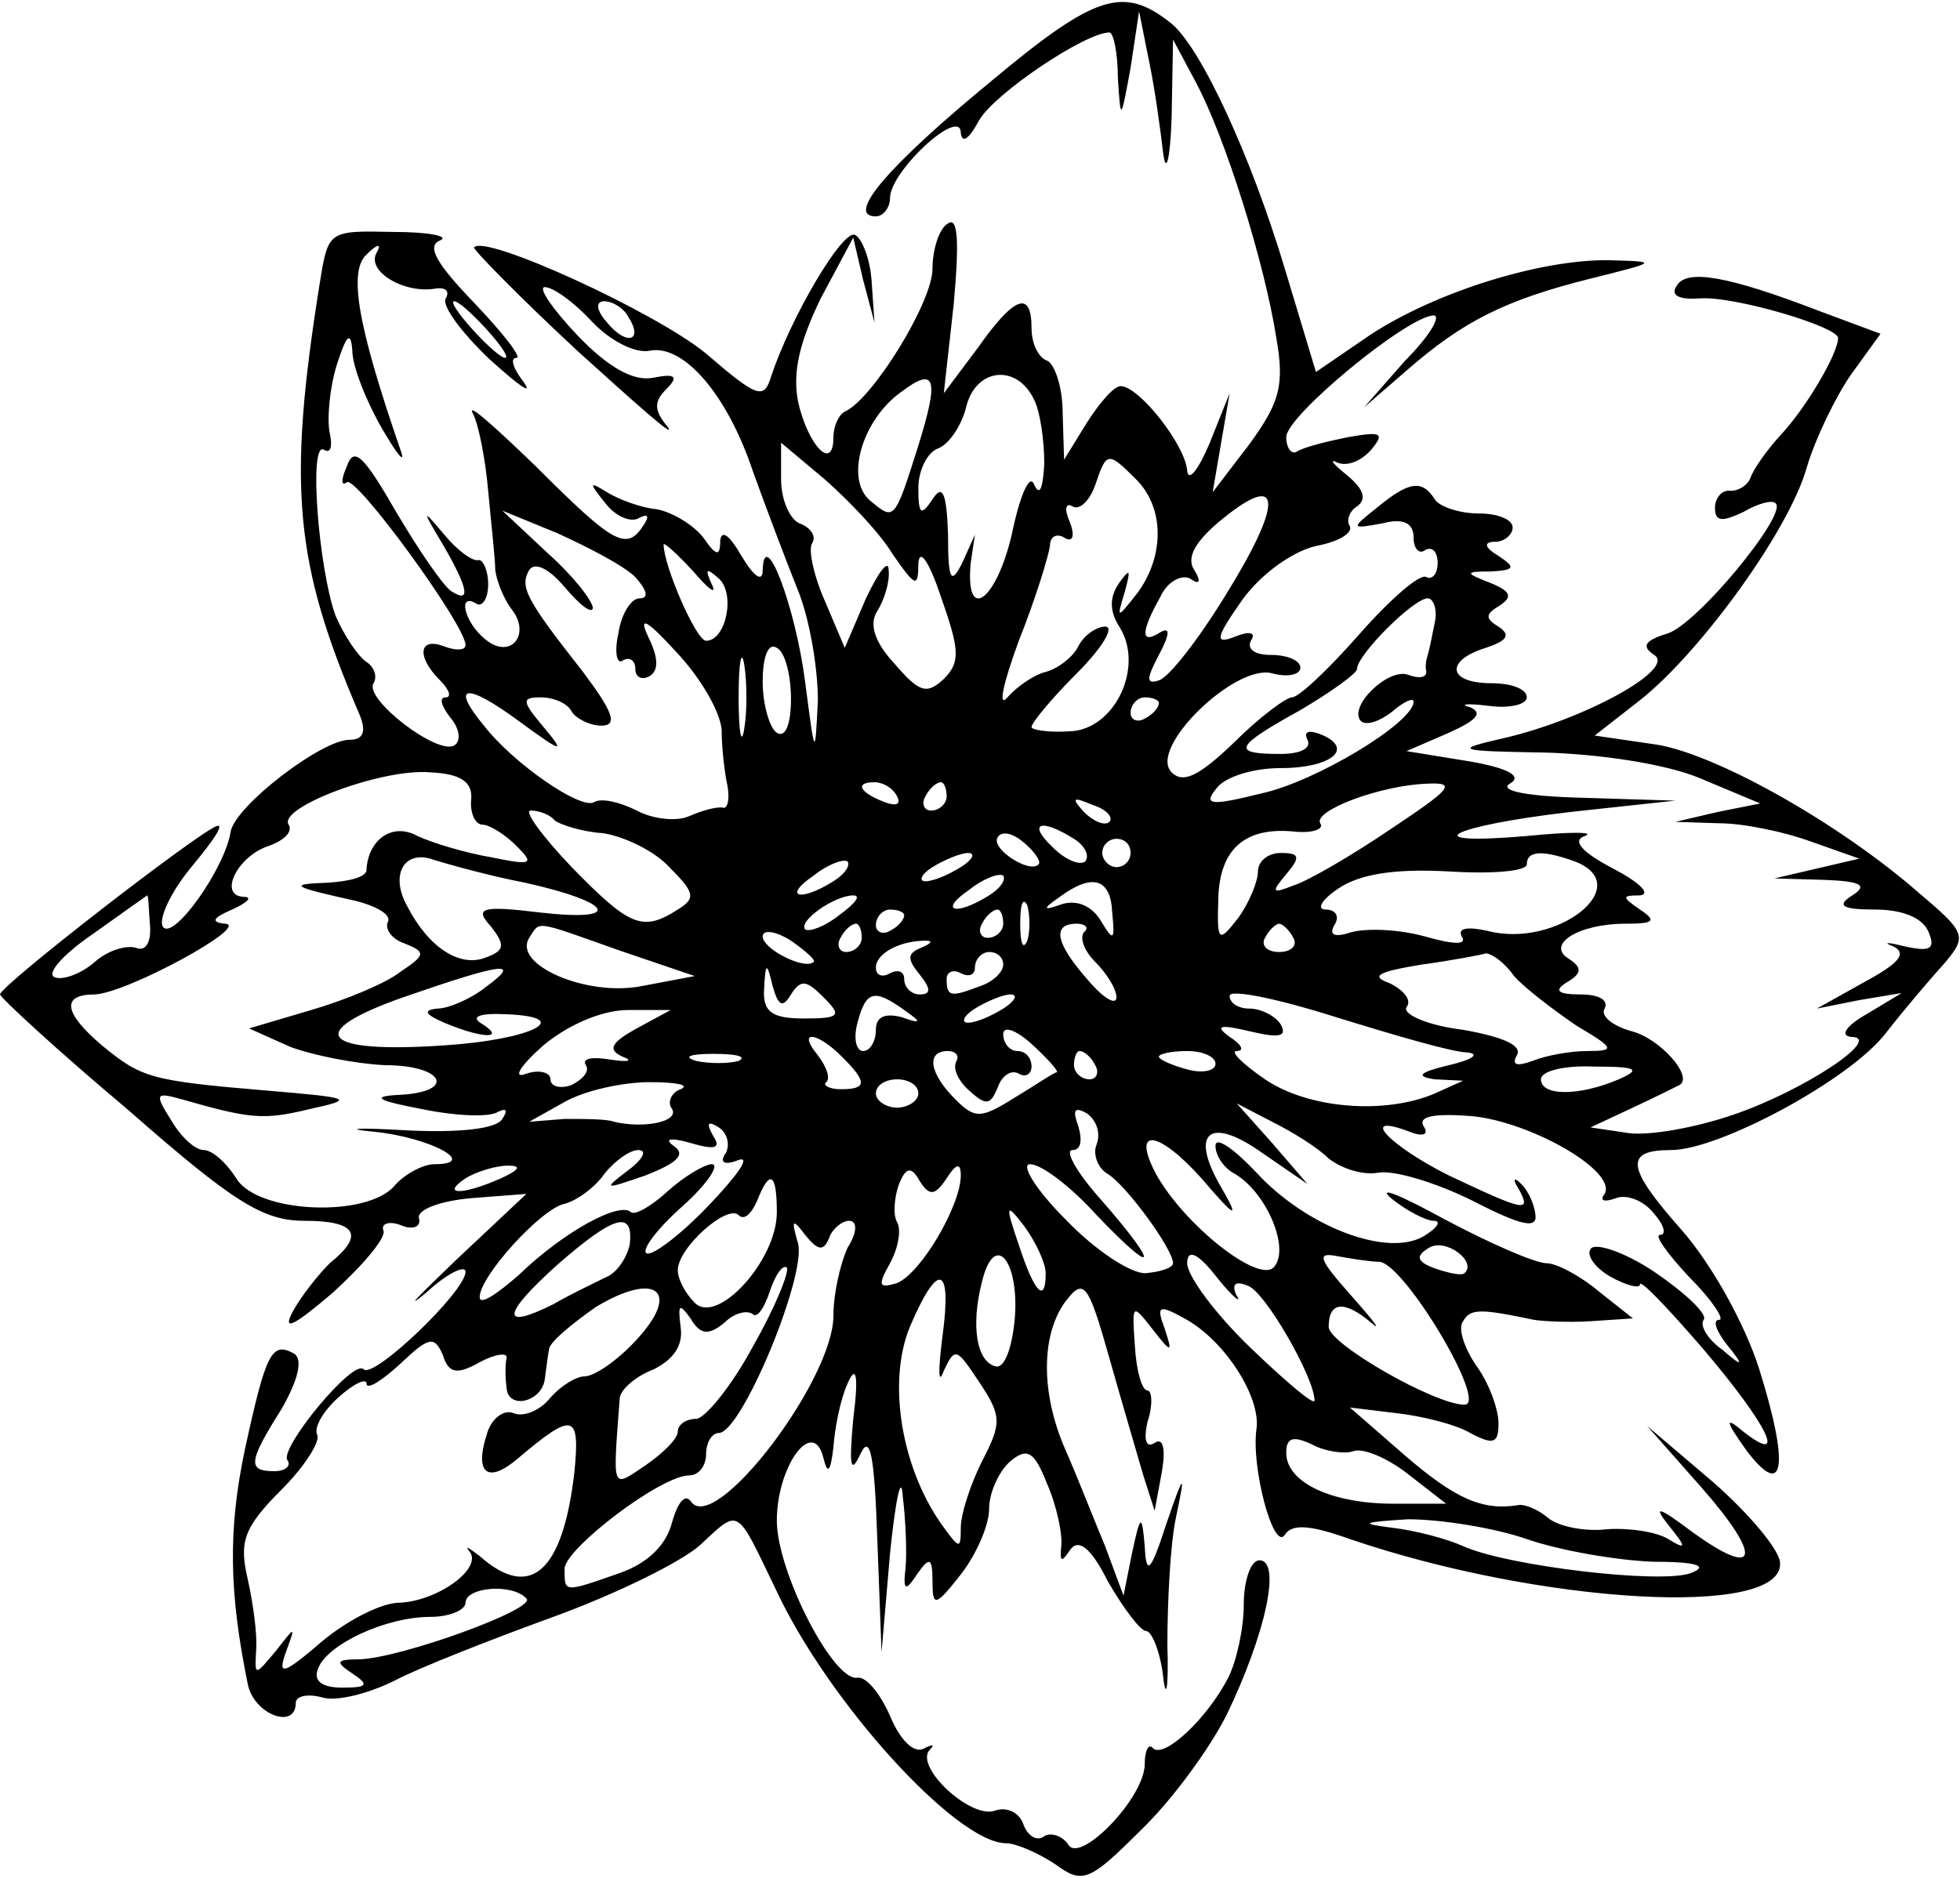 <svg width="793" height="760" viewBox="0 0 793 760" fill="none" xmlns="http://www.w3.org/2000/svg">
<path d="M401.322 32.607C359.53 66.957 341.782 87.567 354.377 87.567C357.24 87.567 360.102 84.132 360.102 80.124C360.102 69.247 388.727 42.912 388.727 53.789C389.3 58.369 392.162 56.079 396.17 48.637C402.467 37.759 439.107 13.142 448.84 13.142C450.557 13.142 452.275 21.729 452.275 31.462C453.42 49.209 453.42 49.209 457.427 27.454L460.862 4.554L464.87 24.592C467.16 35.469 469.45 52.072 470.595 61.804C471.74 70.964 473.457 64.667 474.03 47.492L474.602 16.004L483.762 33.179C495.785 55.507 511.815 107.032 516.395 136.802C519.83 156.267 517.54 163.137 505.517 179.739L490.632 199.204L494.067 179.167L497.502 159.129L489.487 179.167C484.907 190.044 480.9 195.197 480.327 190.617C479.755 180.312 460.862 156.267 453.42 156.267C450.557 156.267 444.832 163.137 439.68 171.152L430.52 186.037L429.947 167.144C429.947 156.267 426.512 147.107 423.65 145.962C420.215 144.817 417.352 139.092 417.352 132.794C417.352 117.337 410.482 119.627 395.597 140.809L381.857 159.129L385.865 123.062C388.155 97.872 387.582 87.567 383.575 90.429C380.14 92.147 377.277 100.734 377.277 108.749C377.277 122.489 352.66 161.992 341.782 166.572C339.492 167.717 337.202 172.297 337.202 176.877C337.202 191.189 326.897 180.312 322.89 162.564C320.6 150.542 323.462 138.519 332.05 120.772L345.217 96.154L349.225 113.329L353.805 130.504L352.66 113.902C352.087 104.742 348.652 96.154 345.79 95.009C340.637 93.292 320.027 128.214 312.012 152.259C309.15 161.992 306.287 160.847 285.677 143.099C265.64 126.497 195.795 94.437 191.787 100.162C191.215 100.734 209.535 119.627 233.58 141.954C257.625 163.709 273.655 178.022 270.22 172.869C264.495 165.999 264.495 162.564 269.647 157.412C274.8 152.259 273.082 151.114 264.495 152.832C256.48 154.549 246.175 148.824 233.58 135.657C223.275 124.779 217.55 116.192 220.412 116.192C223.847 116.192 232.435 122.489 239.305 129.932C246.747 137.947 257.052 143.099 262.777 141.954C276.517 139.092 294.265 159.702 304.57 190.617C309.722 204.929 317.737 226.112 322.317 237.562C327.47 249.584 330.905 270.194 330.905 283.362C329.76 306.834 329.76 306.834 325.752 275.919C321.745 245.004 309.15 212.372 308.577 230.692C308.577 235.844 305.142 233.554 299.99 224.967C295.41 216.952 291.975 214.089 291.402 218.669C291.402 225.539 289.685 224.967 284.532 217.524C280.525 212.372 271.937 207.219 265.64 206.074C259.342 205.502 250.182 202.067 245.602 199.204C238.16 194.624 238.16 195.197 245.03 203.784C249.037 208.937 255.335 211.799 258.77 209.509C262.205 207.792 262.777 208.937 260.487 212.372C253.617 223.249 248.465 220.387 216.977 188.899C200.375 172.869 188.925 162.564 191.215 167.144C193.505 171.152 196.367 185.464 197.512 198.632C198.657 211.227 200.375 226.112 200.375 230.692C200.947 235.272 203.81 242.142 206.672 246.149C215.26 256.454 206.672 267.332 196.367 258.744C187.78 251.874 184.917 239.279 192.932 244.432C195.222 245.577 197.512 242.142 197.512 236.417C197.512 230.692 195.222 226.112 193.505 226.684C191.215 227.257 184.917 222.677 179.765 216.379C170.605 205.502 170.605 206.074 179.192 220.387C189.497 238.134 190.642 244.432 182.627 239.279C179.192 236.989 169.46 222.677 160.3 207.219C147.132 184.319 143.125 180.312 140.262 188.899C137.972 194.052 137.972 196.914 140.262 195.197C143.697 191.762 188.352 253.019 188.352 261.034C188.352 263.324 184.345 263.324 179.765 261.607C169.46 257.599 168.315 265.614 178.047 275.347C182.055 279.354 182.627 282.217 180.337 282.217C177.475 282.217 178.62 285.652 182.055 290.232C186.062 294.812 186.635 299.964 183.772 301.682C176.902 305.689 147.132 282.789 151.14 276.492C152.857 273.629 151.14 269.622 148.277 267.904C144.842 265.614 139.117 257.027 135.682 249.012C128.812 229.547 124.805 178.022 131.102 182.029C133.965 183.747 134.537 180.312 133.392 175.159C132.247 169.434 133.392 156.839 136.255 147.679C140.262 135.084 141.98 133.939 142.552 141.954C142.552 148.252 148.277 162.564 154.575 173.442C160.872 184.319 164.307 188.327 162.017 182.029C144.842 132.222 140.835 109.894 148.277 103.024C152.857 98.444 154.575 98.444 152.285 102.452C148.277 109.894 163.735 119.054 176.33 116.764C180.337 116.192 182.055 117.909 180.337 120.772C178.62 123.634 186.635 134.512 198.085 145.389C210.107 156.267 215.832 160.274 211.825 154.549C207.817 149.397 206.1 144.817 208.962 144.817C211.252 144.817 203.81 135.084 191.787 122.489C176.902 107.032 172.322 99.589 178.047 97.299C182.055 95.582 173.467 93.864 159.155 93.864C132.82 93.292 132.82 93.292 129.385 114.474C116.217 196.914 119.08 227.829 145.415 289.087C148.277 295.957 147.132 299.392 141.407 299.392C129.957 299.392 95.035 326.299 93.317 336.604C91.028 351.489 69.845 381.259 65.838 374.962C64.12 371.527 69.272 360.649 77.86 350.344C86.448 340.039 91.028 333.169 87.593 334.314C79.005 337.749 0 399.007 0 402.442C0.573 404.159 23.473 425.342 52.097 449.387C94.463 486.599 106.485 494.042 123.087 494.042C144.27 494.042 147.705 499.767 133.392 511.217C128.812 515.797 121.942 524.384 118.507 530.682C113.927 539.269 119.08 536.407 134.537 523.239C146.56 512.362 156.292 500.912 155.147 498.049C154.002 495.187 157.437 494.042 162.017 495.759C167.17 498.049 170.605 496.332 169.46 492.897C168.887 489.462 178.047 486.027 190.642 484.882L212.97 483.164L184.345 510.072C168.887 524.957 163.162 530.682 172.322 523.239C180.91 515.224 188.352 511.789 188.352 514.652C188.352 522.667 151.14 558.162 147.132 554.154C143.125 549.574 113.355 585.642 116.217 590.794C117.935 593.084 115.645 595.374 111.065 595.374C100.187 595.374 100.187 591.939 113.927 570.184C120.797 558.162 122.515 550.147 119.08 547.857C109.92 542.704 107.63 547.284 99.043 586.787C92.172 619.419 92.745 644.609 100.187 681.249C102.477 693.844 119.652 700.142 119.652 689.264C119.652 686.402 124.232 685.257 130.53 686.974C136.255 688.692 149.422 685.257 159.727 680.104C169.46 674.952 198.657 663.502 223.847 654.342C249.037 645.182 275.945 632.014 283.387 625.144C299.417 610.259 297.7 609.687 313.73 642.892C334.912 688.692 387.01 745.942 407.047 745.942C411.055 745.942 420.215 749.949 427.085 754.529C437.962 762.544 440.825 761.399 461.435 740.789C474.03 728.767 489.487 707.584 496.357 693.844C511.815 661.784 518.685 631.442 509.525 631.442C506.09 631.442 503.227 639.457 503.227 649.189C503.227 658.922 500.365 672.089 496.93 678.959C488.342 695.562 471.167 711.592 466.587 707.584C464.87 705.294 463.152 708.157 463.152 713.882C463.152 727.622 436.817 754.529 432.237 746.514C429.947 743.079 425.367 741.362 422.505 743.079C419.642 745.369 415.635 743.079 413.917 737.927C412.2 733.347 407.047 731.057 402.467 732.774C392.735 736.209 369.835 715.027 376.132 708.157C378.422 705.867 377.277 705.867 373.842 707.584C369.835 709.874 364.11 704.149 360.102 694.417C356.095 685.257 350.37 678.387 346.935 678.959C337.202 680.677 314.302 636.022 314.302 615.412C314.302 593.084 329.187 573.047 333.195 590.222C334.912 597.092 336.057 595.374 337.202 585.642C337.775 577.627 340.065 566.177 342.927 559.879C346.362 551.864 347.507 556.444 345.217 574.192C343.5 593.084 344.072 597.092 348.08 588.504C352.087 579.917 353.805 589.077 354.95 622.854L356.667 668.654L360.102 628.579C362.392 606.252 364.682 595.947 365.255 605.679C366.4 614.839 366.972 628.007 366.4 634.304C365.255 644.037 366.4 644.037 370.98 637.167C376.132 629.724 377.277 630.297 377.277 640.029C377.277 650.334 378.422 650.334 388.727 637.167C395.025 629.152 400.177 617.129 400.177 610.832C400.177 603.962 404.185 595.374 408.765 591.367C415.635 585.642 418.497 587.359 423.65 600.527C427.657 609.687 429.947 621.137 429.375 625.717C428.802 632.014 429.375 632.587 432.81 627.434C436.245 622.282 441.397 626.289 448.267 640.029C454.565 650.907 461.435 660.067 463.725 660.067C466.015 660.067 469.45 668.654 470.595 678.387C471.74 688.692 472.885 682.967 472.312 665.792C472.312 648.617 473.457 625.144 475.747 614.267C479.755 595.374 479.182 595.374 471.74 617.129C465.442 636.594 463.725 637.739 463.152 625.717C462.007 612.549 461.435 612.549 458 628.579L454.565 645.754L447.122 625.717C442.542 614.839 435.672 597.092 431.092 586.787C420.787 563.314 421.36 539.842 431.092 526.674C438.535 516.942 440.252 519.232 448.84 549.574C453.992 567.894 460.29 589.077 462.58 597.092L467.16 611.404L470.022 595.947C471.74 586.214 470.595 581.634 467.16 583.924C463.725 586.214 462.58 582.779 464.297 575.337C466.587 568.467 466.015 562.742 464.297 562.742C462.007 562.742 459.717 554.727 459.145 544.422C458 527.819 458 527.247 466.015 537.552C474.03 547.857 474.602 547.857 471.167 537.552C467.732 528.392 468.877 527.819 479.182 533.544C495.212 542.132 510.097 565.032 508.38 578.199C506.09 593.657 515.25 628.007 519.83 621.137C522.692 616.557 530.135 617.129 546.165 622.854C623.452 649.189 721.35 654.914 720.205 632.587C720.205 627.434 707.61 612.549 693.297 599.954L666.39 577.054L688.145 601.672C713.335 630.297 711.617 639.457 684.71 619.992C670.97 609.687 668.68 609.114 674.977 617.129C682.42 626.289 682.42 627.434 674.977 622.854C670.397 619.992 659.52 618.274 650.36 618.847C641.2 619.992 630.322 617.702 626.315 614.267C622.307 610.832 616.582 608.542 614.292 609.114C599.98 611.404 589.102 606.824 568.492 589.077L546.165 569.612L565.057 571.902C575.362 573.047 589.102 576.482 594.827 579.917C604.56 585.069 606.277 583.924 606.277 575.909C606.277 570.184 602.27 559.307 597.117 552.437C592.537 545.567 589.675 537.552 591.965 534.689C594.827 529.537 598.835 529.537 620.59 534.117C624.025 534.689 634.33 535.262 643.49 534.689L660.665 533.544L646.925 522.667C639.482 516.369 629.75 511.217 625.742 511.217C621.162 511.217 602.842 503.202 584.522 493.469C566.775 483.737 557.042 479.729 562.767 484.882C569.065 490.034 577.08 494.042 579.942 494.042C583.377 494.042 581.66 496.904 575.935 500.339C561.05 508.927 528.417 496.332 508.38 474.577C499.22 464.844 491.777 459.692 491.777 463.699C491.777 467.707 495.212 472.859 499.792 475.149C512.96 483.164 522.12 506.064 515.25 512.934C508.952 519.232 479.182 495.759 467.732 475.149C457.427 455.684 468.877 457.402 486.625 477.439C499.792 492.897 501.51 493.469 494.64 481.447C480.9 458.547 488.915 451.104 510.67 466.562L528.99 479.157L514.677 462.554L500.365 446.524L514.677 453.967C522.692 457.974 532.997 464.272 537.577 468.852C542.73 472.859 551.317 475.722 557.615 474.577C563.912 473.432 581.087 478.584 595.972 486.027C616.01 496.332 622.307 497.477 621.162 491.179C620.59 486.599 617.727 480.874 614.865 478.584C612.575 476.294 612.002 477.439 614.292 480.874C620.017 491.179 616.582 490.034 586.24 475.722C562.195 463.699 549.027 449.959 570.21 457.974C575.935 460.264 578.225 459.119 575.935 455.684C573.645 451.677 580.515 450.532 595.4 451.677C619.445 453.967 654.367 474.004 649.215 483.164C646.925 486.027 649.215 486.599 653.795 484.882C658.375 483.164 665.245 486.027 669.252 491.179C673.26 495.759 674.405 499.767 671.542 499.767C669.252 499.767 674.405 507.209 683.565 516.942C692.725 526.102 697.877 534.117 695.587 534.117C692.725 534.117 694.442 538.697 698.45 543.849C705.892 553.009 705.32 553.582 696.732 546.139C691.007 542.132 687.572 536.407 689.29 534.117C691.007 531.827 681.847 523.239 669.252 514.652C657.23 506.637 645.207 502.629 643.49 505.492C641.772 508.354 645.78 513.507 652.077 516.942C658.375 520.377 663.527 521.522 663.527 519.804C663.527 517.514 674.977 529.537 689.29 546.139C715.052 576.482 723.64 593.657 705.32 579.344C697.877 573.047 697.877 574.764 706.465 586.787C721.922 607.397 724.212 593.657 711.617 553.582C705.892 535.834 692.725 511.789 680.13 497.477C657.802 472.287 657.23 465.417 676.122 465.417C695.587 465.417 748.83 436.792 763.142 417.899C771.157 407.594 782.035 394.999 787.187 389.274C795.775 378.969 795.202 377.252 776.882 361.794C743.677 332.597 692.152 303.972 668.68 301.109L645.207 297.674L663.527 283.362C688.145 263.897 724.212 214.089 731.082 188.899C734.517 177.449 742.532 160.847 748.83 151.687L760.852 135.084L736.235 125.924C699.022 111.612 682.42 108.749 678.412 115.619C675.55 119.627 679.557 121.344 687.572 120.772C701.312 119.627 743.677 132.222 743.677 136.802C743.677 143.099 730.51 165.427 720.205 176.304C714.48 182.602 709.327 190.044 708.182 193.479C707.037 196.342 703.602 198.632 700.167 198.632C696.732 198.059 693.87 201.494 693.87 205.502C693.87 211.227 696.732 211.227 705.32 207.219C711.045 203.784 717.342 202.067 718.487 203.784C723.067 208.364 686.427 253.019 674.405 256.454C665.245 259.317 664.1 261.607 669.252 265.042C678.412 270.767 640.627 291.377 607.995 298.819C587.957 303.399 589.102 303.972 624.597 304.544C646.925 305.117 673.832 309.124 687.572 314.849L712.19 325.154L695.015 328.589L677.84 332.597L695.587 333.169C705.32 333.169 721.922 336.604 732.8 340.612L752.265 347.482L735.09 351.489L717.915 355.497L737.952 356.069C753.41 356.642 755.7 358.359 749.402 362.367C743.105 366.374 744.822 368.092 758.562 368.092C770.012 368.092 778.027 371.527 780.317 377.252C783.18 384.122 780.89 385.267 770.585 382.977C763.715 381.259 761.425 381.259 766.005 382.977C771.73 385.839 768.295 389.847 754.555 397.289L735.09 408.167L752.265 404.732L769.44 401.869L755.127 410.457C747.112 415.037 744.25 419.044 748.83 419.617C762.57 419.617 729.937 441.372 701.312 451.104C686.427 456.257 667.535 459.692 658.947 458.547L643.49 456.257L660.665 448.242C670.397 443.662 678.412 439.654 679.557 439.082C685.282 435.647 671.542 420.189 660.092 417.327C652.077 415.037 647.497 411.029 649.215 408.167C650.932 404.732 646.925 402.442 639.482 402.442C629.75 402.442 628.605 400.724 634.33 397.289C640.055 393.854 640.055 391.564 634.902 388.129C625.17 382.404 638.337 373.817 657.802 373.817C669.252 373.817 670.397 372.672 663.527 368.092C656.085 362.939 656.085 362.367 663.527 362.367C668.107 361.794 663.527 357.214 652.65 351.489C639.482 344.619 636.047 340.039 641.2 338.322C645.78 336.604 634.902 336.604 617.727 338.322C571.355 342.329 586.24 334.314 635.475 328.589L677.84 324.009L640.627 322.864C617.727 322.292 606.277 320.002 610.857 317.139C616.01 314.277 610.857 310.842 593.682 307.979L569.065 303.972L586.24 296.529C597.69 291.377 599.98 288.514 594.827 286.224C590.247 285.079 593.11 284.507 602.27 285.652C610.857 286.797 617.727 285.079 617.727 282.217C617.727 278.782 611.43 276.492 603.415 276.492C585.667 276.492 584.522 267.332 601.125 262.179C609.712 259.317 611.43 257.027 606.277 253.592C600.552 250.157 601.125 248.439 606.85 245.004C612.002 241.569 611.43 239.279 602.842 235.844C592.537 231.837 592.537 231.264 603.415 231.264C613.147 230.692 613.147 229.547 606.277 224.967C600.552 221.532 599.98 219.242 605.132 219.242C608.567 219.242 612.002 216.379 612.002 213.517C612.002 210.082 605.705 207.792 598.262 207.792C590.247 207.792 582.232 204.929 580.515 202.067C575.362 194.052 570.21 194.624 557.042 205.502C546.165 214.089 546.737 214.089 559.332 211.799C567.92 209.509 571.927 211.799 571.927 217.524C571.927 222.104 574.217 224.394 576.507 222.677C579.37 220.959 581.66 223.249 581.66 227.829C581.66 232.409 579.37 234.699 577.08 233.554C574.79 231.837 562.767 242.142 550.172 256.454C537.577 270.767 525.555 282.217 522.692 282.217C520.402 282.217 509.525 290.232 499.22 300.537C484.907 314.277 478.61 317.139 474.03 312.559C464.297 302.827 499.792 268.477 514.677 272.484C520.975 274.202 526.127 273.057 526.127 270.194C526.127 267.332 520.975 265.042 514.105 265.042C507.807 265.042 504.372 262.752 506.09 259.317C508.38 255.882 505.517 255.309 499.792 257.599C491.205 261.034 491.777 258.172 502.655 242.714C510.097 232.409 522.692 223.249 532.425 220.959C541.585 219.242 547.31 215.807 546.165 212.944C544.447 210.654 546.165 206.647 549.027 204.929C553.035 202.067 551.89 198.059 545.02 192.334C539.295 187.754 537.577 185.464 541.012 187.182C545.02 188.899 550.745 186.609 554.752 182.029C560.477 175.159 558.76 174.587 545.592 176.877C537.005 178.594 527.845 180.884 524.982 182.602C522.692 184.319 520.402 181.457 520.402 176.877C520.402 168.289 569.065 128.214 579.942 127.642C583.377 127.642 578.225 136.229 568.492 145.962L551.89 164.854L569.065 149.969C591.965 129.932 609.14 121.344 643.49 112.757C670.97 105.887 670.97 105.887 651.505 105.314C624.025 104.742 581.087 117.909 554.18 135.657L532.425 150.542L519.83 108.749C506.09 62.949 485.48 18.294 473.457 9.134C454.565 -5.751 443.115 -2.316 401.322 32.607ZM196.94 133.367C202.665 139.664 206.1 144.817 204.382 144.817C202.665 144.817 196.94 139.664 191.215 133.367C185.49 127.069 182.055 121.917 183.772 121.917C185.49 121.917 191.215 127.069 196.94 133.367ZM254.19 128.214C260.487 137.947 253.617 140.237 245.602 130.504C241.022 125.352 241.022 121.917 244.457 121.917C247.892 121.917 252.472 124.779 254.19 128.214ZM371.552 180.312C361.82 211.227 361.82 210.654 352.087 202.639C341.782 194.052 348.652 170.007 364.682 158.557C378.422 148.252 380.14 152.832 371.552 180.312ZM418.497 161.992C420.787 166.572 422.505 178.022 422.505 187.754C421.932 197.487 420.787 200.922 418.497 196.342C416.78 191.189 412.772 199.777 409.337 216.379C403.04 243.287 390.445 252.447 392.735 227.829L394.452 216.379L389.3 227.829C384.72 236.989 383.575 234.699 383.575 216.379C383.002 199.204 381.285 195.769 377.277 202.067C372.697 208.937 371.552 208.364 371.552 197.487C371.552 190.617 374.987 183.174 379.567 181.457C384.147 179.739 389.3 171.724 391.017 164.282C395.025 148.824 411.627 147.107 418.497 161.992ZM361.247 224.394C370.407 237.562 371.552 238.134 371.552 227.829C372.125 221.532 376.132 227.829 380.712 241.569C388.155 262.752 388.727 267.904 381.857 274.774C374.987 281.072 372.125 280.499 361.82 268.477C353.805 259.889 351.515 252.447 354.95 247.294C357.812 242.714 360.102 235.272 359.53 230.692C359.53 226.112 355.522 231.264 350.37 242.142L341.782 262.179L333.767 243.287C329.187 232.982 326.897 222.104 328.615 219.814C330.332 216.952 328.042 213.517 323.462 211.799C319.455 210.082 316.02 202.067 316.02 194.052V179.167L333.767 194.052C343.5 202.639 356.095 215.807 361.247 224.394ZM459.717 194.052C471.167 205.502 471.167 224.967 460.29 239.852C451.702 250.729 451.702 250.729 455.137 239.279C457.427 230.692 457.427 229.547 452.847 235.844C448.84 241.569 448.84 247.294 452.847 253.592C463.152 269.622 451.13 295.384 432.81 295.957C424.222 296.529 417.352 295.384 417.352 294.239C417.352 292.522 425.367 282.789 435.672 272.484C445.977 262.179 451.13 253.592 447.122 253.592C443.687 253.592 438.535 257.027 436.245 261.607C433.955 266.187 427.657 270.767 423.077 271.912C418.497 273.057 411.627 277.637 407.62 282.217C403.612 286.797 405.902 276.492 412.2 259.317C419.07 242.142 424.222 224.967 424.795 220.959C424.795 216.952 427.657 215.807 430.52 217.524C433.955 219.814 435.1 216.952 432.81 211.227C430.52 206.074 431.092 203.212 433.955 204.929C436.817 206.647 440.825 202.639 443.115 196.342C447.695 182.602 448.267 182.602 459.717 194.052ZM495.785 240.997C484.907 258.744 472.885 274.202 468.877 275.347C463.725 277.064 463.725 274.774 468.877 265.042C473.457 256.454 473.457 253.592 469.45 255.882C461.435 261.034 461.435 255.882 469.45 241.569C472.312 235.272 478.037 232.409 481.472 234.127C485.48 236.989 486.052 235.272 483.19 230.692C479.755 225.539 483.762 218.669 495.212 209.509C518.685 190.617 519.257 203.212 495.785 240.997ZM257.052 233.554C261.632 238.707 262.777 242.142 258.77 242.142C255.335 242.142 251.327 248.439 250.182 256.454C248.465 263.897 249.61 269.049 251.9 267.332C254.762 265.614 257.052 267.332 257.052 270.767C257.052 274.202 259.915 275.347 262.777 273.629C266.785 271.339 266.212 265.614 262.205 257.599C258.197 249.012 261.632 250.729 273.655 263.897C283.387 274.202 291.402 287.942 291.975 295.384C291.975 302.254 293.12 312.559 294.265 317.712C295.41 323.437 294.265 327.444 292.547 326.872C290.257 326.299 283.96 328.017 278.807 330.307C273.655 332.597 263.922 331.452 257.625 328.017C250.755 324.582 243.312 322.864 240.45 324.582C235.297 328.017 207.817 309.124 195.795 293.667C182.055 277.064 188.352 275.919 210.107 291.949C227.282 304.544 229 305.117 220.412 294.812C211.252 283.934 210.68 282.217 218.695 282.217C223.847 282.217 229.572 284.507 231.29 287.942C233.007 290.804 238.732 293.667 243.312 293.667C250.182 293.667 247.892 287.942 235.87 271.912C212.97 242.714 210.107 237.562 214.115 230.692C216.405 227.257 222.13 230.119 228.427 237.562C234.725 245.004 239.305 248.439 239.877 246.149C239.877 243.287 231.862 232.982 221.557 223.822L203.237 206.647L225.565 215.807C238.16 221.532 252.472 228.974 257.052 233.554ZM287.967 236.417C285.105 230.119 285.677 229.547 290.83 234.127C297.7 240.424 293.692 259.317 285.677 259.317C281.67 259.317 268.502 228.974 268.502 220.387C268.502 219.242 273.655 223.822 280.525 231.264C286.822 238.707 290.257 240.997 287.967 236.417ZM580.515 251.874C579.37 257.599 578.225 263.324 577.652 265.042C577.08 266.759 576.507 269.622 577.08 271.912C577.08 274.202 574.217 274.774 569.637 273.057C561.622 270.194 545.02 286.224 550.745 291.949C553.035 293.667 558.187 291.949 563.34 287.942C567.92 283.934 571.927 282.217 571.927 283.934C571.927 292.522 531.852 316.567 510.097 321.147C489.487 326.299 486.625 325.727 492.35 318.857C495.785 314.277 507.235 310.842 518.112 310.842C538.722 310.842 548.455 302.827 534.142 297.102C529.562 295.384 527.272 295.957 528.99 299.392C530.707 302.827 526.127 305.117 518.112 305.117C498.075 305.117 499.22 302.254 526.127 287.369C538.722 279.927 549.027 272.484 549.027 270.767C549.027 265.042 571.927 242.142 577.652 242.142C579.942 242.142 581.66 246.722 580.515 251.874ZM301.135 294.812C299.99 302.254 298.845 296.529 298.845 282.217C298.845 267.904 299.99 262.179 301.135 269.049C302.28 276.492 302.28 287.942 301.135 294.812ZM320.027 282.789C320.027 293.094 317.737 298.819 314.302 296.529C311.44 294.812 308.577 285.079 308.577 275.919C308.577 265.614 310.867 259.889 314.302 262.179C317.737 263.897 320.027 273.629 320.027 282.789ZM468.877 284.507C468.877 286.224 466.587 289.087 463.152 290.804C460.29 292.522 457.427 291.377 457.427 288.514C457.427 285.079 460.29 282.217 463.152 282.217C466.587 282.217 468.877 283.362 468.877 284.507ZM190.642 323.437C190.07 329.162 192.36 333.742 195.222 333.742C198.085 333.742 204.382 337.749 208.962 342.329C216.405 349.772 215.26 350.344 198.657 346.909C188.352 345.192 175.185 341.184 168.887 338.322C158.582 332.597 148.85 340.039 148.277 352.062C148.277 354.924 141.407 356.642 132.82 357.214C115.645 357.787 118.507 358.932 144.27 364.657C152.857 366.947 158.582 370.382 156.865 373.244C155.72 376.107 158.582 380.114 163.735 381.832C172.322 385.267 172.322 386.412 162.017 393.282C156.292 397.862 139.69 404.732 125.95 408.739L100.76 416.182L117.362 423.624C126.522 427.059 143.697 430.494 155.72 431.067C179.765 431.067 184.917 441.944 161.445 443.089C149.995 443.662 152.285 445.379 170.605 448.814C184.345 451.677 198.085 452.249 201.52 449.959C204.955 448.242 205.527 449.387 203.237 452.822C200.947 456.829 186.062 458.547 163.735 457.402C144.27 456.257 138.545 456.829 151.14 457.974C174.04 460.264 194.077 471.142 175.757 471.142C171.177 471.142 163.735 475.149 159.727 479.729C148.85 492.897 104.195 491.179 95.608 476.867C91.6 470.569 85.875 465.417 82.44 465.417C79.005 465.417 73.28 460.264 69.272 453.394C62.403 442.517 62.975 441.944 73.28 444.807C101.332 452.822 106.485 453.394 125.377 448.814C143.697 444.807 142.552 444.234 108.202 441.372C60.685 437.364 57.25 436.219 41.22 423.052C25.762 409.884 24.617 402.442 38.358 402.442C51.525 401.869 101.905 374.389 91.028 373.817C85.302 373.244 85.875 371.527 93.89 368.092C100.187 365.229 102.477 362.939 98.47 362.939C88.165 362.367 96.18 346.337 108.775 342.329C115.072 340.039 118.507 336.604 116.79 333.742C112.21 326.872 154.575 310.842 174.04 312.559C186.635 313.132 191.215 316.567 190.642 323.437ZM362.965 322.292C364.682 325.727 362.392 326.299 357.812 324.582C347.507 320.574 345.79 316.567 353.805 316.567C357.24 316.567 361.247 318.857 362.965 322.292ZM383.002 322.292C383.002 325.154 380.14 328.017 376.705 328.017C373.842 328.017 372.697 325.154 374.415 322.292C376.132 318.857 378.995 316.567 380.712 316.567C381.857 316.567 383.002 318.857 383.002 322.292ZM562.767 335.459C546.737 346.337 528.99 356.642 523.265 358.359C514.677 361.794 514.105 361.222 520.402 353.779C526.127 346.909 526.127 345.192 518.112 345.192C512.96 345.192 508.952 348.627 508.952 352.634C508.952 356.642 505.517 365.229 500.937 371.527C492.922 381.832 492.35 381.259 492.922 363.512C493.495 343.474 503.8 334.314 524.41 336.604C531.28 337.177 535.86 335.459 534.142 333.169C531.28 328.017 558.76 317.712 577.652 317.139C589.675 316.567 586.812 319.429 562.767 335.459ZM448.84 332.597C447.122 334.314 442.542 332.597 438.535 328.589C433.382 322.864 433.955 322.292 441.97 325.727C447.695 327.444 450.557 330.879 448.84 332.597ZM224.42 332.024C226.71 333.742 235.297 336.604 243.885 337.177C251.9 338.322 264.495 344.047 270.792 350.917C281.097 361.222 281.67 363.512 274.227 368.092C259.915 377.252 254.762 374.962 231.29 350.917C219.267 338.322 211.825 328.017 214.687 328.017C218.122 328.017 222.702 329.734 224.42 332.024ZM420.215 349.772C416.78 353.779 400.75 343.474 403.612 338.894C405.33 336.032 409.91 337.177 414.49 341.184C418.497 344.619 421.36 348.627 420.215 349.772ZM434.527 339.467C439.107 342.329 440.825 346.337 439.107 348.627C436.817 350.344 431.092 348.054 425.94 342.902C415.635 333.169 420.787 330.879 434.527 339.467ZM457.427 345.192C457.427 348.054 455.137 350.917 451.702 350.917C448.84 350.917 445.977 348.054 445.977 345.192C445.977 341.757 448.84 339.467 451.702 339.467C455.137 339.467 457.427 341.757 457.427 345.192ZM212.397 357.214C248.465 365.229 252.472 373.244 218.122 369.237C194.65 366.374 191.787 367.519 198.657 374.962C204.382 382.404 204.382 384.694 196.367 387.557C186.062 391.564 173.467 383.549 164.88 366.947C157.437 353.779 163.735 343.474 175.757 348.054C181.482 349.772 197.512 354.352 212.397 357.214ZM337.202 356.642C323.462 365.229 316.592 362.939 329.187 354.352C334.912 349.772 341.21 347.482 342.927 348.627C344.072 350.344 341.782 353.779 337.202 356.642ZM388.727 350.917C384.147 353.779 377.85 356.642 374.415 356.642C371.552 356.642 372.697 353.779 377.277 350.917C381.857 348.054 388.727 345.192 391.59 345.192C395.025 345.192 393.307 348.054 388.727 350.917ZM637.192 348.627C662.382 358.359 629.75 384.122 601.697 376.679C593.682 374.962 589.675 375.534 591.392 378.969C593.682 382.404 588.53 382.404 576.507 378.969C566.202 376.107 553.035 375.534 546.737 377.252C539.867 379.542 537.577 378.397 539.867 374.389C542.157 370.954 540.44 368.092 536.432 368.092C532.425 368.092 534.715 364.084 541.585 359.504C550.172 353.779 563.912 351.489 585.667 352.634C603.415 353.779 617.727 352.634 617.727 349.772C617.727 344.047 624.597 344.047 637.192 348.627ZM400.177 362.367C386.437 370.954 379.567 368.664 392.162 360.077C397.887 355.497 404.185 353.207 405.902 354.352C407.047 356.069 404.757 359.504 400.177 362.367ZM449.985 369.237C451.13 380.687 450.557 381.259 445.405 372.672C441.97 366.947 436.245 364.084 429.947 365.802C421.932 368.664 421.36 368.092 428.802 362.939C441.97 353.207 449.412 355.497 449.985 369.237ZM60.685 374.389C61.258 381.259 58.968 385.267 54.96 383.549C50.953 382.404 43.51 384.694 38.358 389.274C33.205 393.854 25.762 396.717 22.328 395.572C18.32 394.427 25.19 386.412 37.785 377.824C49.807 369.237 59.54 362.367 59.54 362.367C60.112 362.367 60.112 367.519 60.685 374.389ZM339.492 370.382C333.767 374.962 327.47 377.252 325.752 376.107C322.89 372.672 337.775 362.367 345.217 362.367C348.652 362.367 345.79 365.802 339.492 370.382ZM415.635 380.687C413.917 384.694 412.772 381.832 412.772 373.817C412.772 365.802 413.917 362.939 415.635 366.374C416.78 370.382 416.78 377.252 415.635 380.687ZM365.827 370.382C365.827 372.099 363.537 374.962 360.102 376.679C357.24 378.397 354.377 377.252 354.377 374.389C354.377 370.954 357.24 368.092 360.102 368.092C363.537 368.092 365.827 369.237 365.827 370.382ZM405.902 373.817C405.902 376.679 403.04 379.542 399.605 379.542C396.742 379.542 395.597 376.679 397.315 373.817C399.032 370.382 401.895 368.092 403.612 368.092C404.757 368.092 405.902 370.382 405.902 373.817ZM250.755 384.694L281.097 394.999L259.915 399.007C237.587 403.587 207.245 390.419 214.115 379.542C218.695 372.672 215.26 372.099 250.755 384.694ZM329.187 389.274C325.752 392.709 308.577 384.122 308.577 378.969C308.577 376.107 313.73 376.679 320.027 380.687C325.752 384.694 330.332 388.702 329.187 389.274ZM348.652 379.542C348.652 382.404 345.79 385.267 342.355 385.267C339.492 385.267 338.347 382.404 340.065 379.542C341.782 376.107 344.645 373.817 346.362 373.817C347.507 373.817 348.652 376.107 348.652 379.542ZM438.535 377.252C436.817 379.542 438.535 384.694 443.115 389.274C447.695 393.854 451.702 400.152 451.702 403.587C451.702 407.022 446.55 404.159 440.252 396.717C427.085 381.832 425.367 373.817 435.672 373.817C439.107 373.817 440.825 375.534 438.535 377.252ZM523.265 379.542C524.982 382.404 522.692 385.267 517.54 385.267C512.387 385.267 510.097 382.404 511.815 379.542C513.532 376.107 516.395 373.817 517.54 373.817C518.685 373.817 521.547 376.107 523.265 379.542ZM372.697 383.549C366.972 385.839 366.972 388.129 372.125 394.427C376.705 400.152 376.705 402.442 372.125 402.442C368.69 402.442 365.827 399.579 365.827 396.144C365.827 393.282 363.537 392.137 360.102 393.854C357.24 395.572 354.377 394.999 354.377 391.564C354.377 385.839 364.11 380.687 374.415 380.687C377.85 380.687 376.705 381.832 372.697 383.549ZM405.902 390.419C405.902 393.282 401.895 397.289 396.742 399.007C384.72 403.587 383.002 403.587 383.002 396.144C383.002 393.282 385.865 392.137 388.727 393.854C392.162 395.572 394.452 394.427 394.452 391.564C394.452 388.129 397.315 385.267 400.177 385.267C403.612 385.267 405.902 387.557 405.902 390.419ZM612.575 394.999C617.155 400.152 628.605 408.739 637.765 415.037C653.222 424.197 653.795 425.342 642.345 425.342C635.475 425.342 625.742 427.059 620.017 429.349C613.72 431.639 611.43 431.067 613.72 427.059C616.01 423.052 607.995 419.617 591.965 416.754C577.652 415.037 567.347 410.457 569.065 407.594C571.355 404.732 567.92 400.724 562.195 397.862C554.18 394.999 557.615 393.282 574.79 390.419C587.385 388.702 599.407 386.412 601.125 385.839C603.415 385.839 608.567 389.274 612.575 394.999ZM196.367 399.579C190.642 404.159 181.482 408.167 176.902 408.167C171.177 408.739 171.75 410.457 179.765 413.892C194.65 420.189 204.955 420.762 195.222 414.464C190.07 411.602 193.505 409.884 204.955 410.457C233.007 411.602 215.26 420.762 179.765 423.052C129.957 426.487 122.515 417.899 163.162 403.587C204.382 389.274 211.252 388.702 196.367 399.579ZM320.027 402.442C324.035 396.144 326.325 396.717 333.195 403.587C340.637 411.029 340.065 412.174 325.18 412.174C312.012 412.174 308.577 409.312 309.15 400.152C309.722 389.274 310.295 389.274 312.585 399.007C314.875 407.022 316.592 408.167 320.027 402.442ZM593.682 425.914C598.835 426.487 595.972 428.777 586.24 431.067C574.217 433.929 572.5 435.647 580.515 436.792L591.965 437.364L580.515 442.517C560.477 451.104 529.562 448.814 511.815 436.792C502.655 430.494 497.502 425.342 500.365 425.342C503.8 425.342 502.082 422.479 497.502 419.617C491.205 415.037 493.495 414.464 505.517 417.327C517.54 420.189 520.975 419.617 518.112 414.464C515.822 411.029 510.097 408.167 505.517 408.167C500.937 408.167 497.502 405.877 497.502 403.014C497.502 400.152 516.967 404.159 540.44 411.602C564.485 419.044 587.957 425.914 593.682 425.914ZM365.827 408.739C373.27 413.892 372.697 414.464 364.682 411.602C357.812 409.884 354.377 411.602 354.377 416.754C354.377 421.334 352.087 425.342 349.225 425.342C346.362 425.342 345.217 420.189 346.935 413.892C350.37 400.724 353.805 400.152 365.827 408.739ZM405.902 408.167C401.322 411.029 395.025 413.892 391.59 413.892C388.727 413.892 389.872 411.029 394.452 408.167C399.032 405.304 405.902 402.442 408.765 402.442C412.2 402.442 410.482 405.304 405.902 408.167ZM257.625 416.182C247.32 421.907 245.602 424.769 251.9 427.632C256.48 429.349 254.19 429.922 246.747 428.777C239.877 427.632 235.297 428.204 237.015 431.067C238.732 433.357 235.87 436.792 231.29 439.082C226.71 440.799 222.702 439.654 222.702 436.792C222.702 433.929 218.122 432.784 212.97 434.502C207.245 436.792 210.107 431.639 219.84 423.052C230.145 414.464 243.885 408.739 254.19 408.739H271.365L257.625 416.182ZM427.657 433.929C426.512 433.929 419.07 439.082 410.482 444.234C396.742 452.822 394.452 452.822 386.437 444.807C376.132 434.502 374.415 425.342 383.575 425.342C386.437 425.342 388.155 427.059 387.01 429.349C385.292 432.212 387.582 437.364 392.162 441.372C399.032 447.669 400.75 447.097 403.612 440.227C405.33 435.074 409.337 432.784 412.2 434.502C415.062 436.219 417.352 434.502 417.352 431.639C417.352 428.204 415.062 425.342 411.627 425.342C408.765 425.342 405.902 422.479 405.902 418.472C405.902 415.037 411.055 416.754 417.352 422.479C423.65 428.204 428.23 433.357 427.657 433.929ZM340.637 427.632C350.942 437.937 350.942 440.799 340.065 440.799C335.485 440.799 332.622 439.082 334.34 437.937C336.057 436.219 334.34 431.639 330.905 427.059C322.317 416.754 330.332 417.327 340.637 427.632ZM298.845 429.349C294.837 430.494 286.822 430.494 281.67 429.349C275.945 427.632 279.38 426.487 288.54 426.487C298.272 426.487 302.28 427.632 298.845 429.349ZM443.115 431.067C444.832 433.929 443.687 436.792 440.825 436.792C437.39 436.792 434.527 433.929 434.527 431.067C434.527 427.632 435.672 425.342 436.817 425.342C438.535 425.342 441.397 427.632 443.115 431.067ZM491.777 430.494C491.777 433.357 486.625 434.502 480.327 432.784C474.03 431.067 468.877 428.777 468.877 427.632C468.877 426.487 474.03 425.342 480.327 425.342C486.625 425.342 491.777 427.632 491.777 430.494ZM654.94 436.792C638.91 443.662 623.452 443.662 623.452 436.792C623.452 433.357 633.185 431.067 645.207 431.639C662.382 431.639 664.1 432.784 654.94 436.792ZM275.372 440.799C271.937 441.944 269.647 445.952 271.937 448.814C274.8 453.967 260.487 456.829 248.465 453.967C245.602 452.822 236.442 452.822 228.427 452.822L214.115 453.967L228.427 445.952C236.442 441.372 251.9 437.937 262.777 437.937C273.655 437.937 279.38 439.082 275.372 440.799ZM371.552 442.517C371.552 445.379 367.545 448.242 362.965 448.242C358.385 448.242 354.377 445.379 354.377 442.517C354.377 439.082 358.385 436.792 362.965 436.792C367.545 436.792 371.552 439.082 371.552 442.517ZM443.687 463.127C441.97 467.134 444.26 472.859 448.267 475.149C455.71 479.729 474.602 505.492 474.602 511.217C474.602 512.934 470.022 514.652 463.725 515.224C458 515.797 443.115 506.064 431.092 493.469C419.07 481.447 412.772 471.142 416.78 471.142C421.36 471.142 433.382 480.302 443.687 491.752C468.305 517.514 469.45 512.934 445.405 485.454C435.672 474.577 430.52 465.417 433.955 465.417C437.39 465.417 437.962 461.409 436.245 455.684C433.955 449.387 434.527 447.669 439.68 450.532C443.687 453.394 445.405 458.547 443.687 463.127ZM293.692 466.562C290.83 470.569 293.12 471.714 298.845 469.424C303.997 467.707 298.272 475.722 286.822 487.744C275.372 499.767 263.922 508.354 261.632 507.209C259.342 506.064 265.64 497.477 275.945 488.317C286.25 479.157 291.402 471.142 287.967 471.142C285.105 471.142 276.517 476.294 270.22 482.019C263.35 488.317 257.052 491.752 255.335 490.607C250.755 486.027 227.855 498.622 210.107 515.797C200.947 523.812 194.077 528.392 194.077 524.957C194.077 516.369 219.267 488.889 228.427 487.172C233.007 486.027 240.45 480.874 244.457 475.149C248.465 469.997 254.762 465.417 258.197 465.417C262.205 465.417 259.915 469.424 253.617 474.004C243.885 481.447 244.457 481.447 261.06 475.722C274.227 470.569 277.662 467.134 272.51 463.699C268.502 460.837 271.365 460.264 279.38 462.554C289.112 465.417 291.975 464.844 288.54 459.692C285.677 454.539 286.25 453.394 290.83 456.257C294.265 458.547 295.41 463.127 293.692 466.562ZM202.665 476.867C187.207 483.737 178.047 483.737 188.352 476.867C192.932 474.004 200.947 471.714 205.527 471.714C211.252 471.714 210.107 473.432 202.665 476.867ZM383.002 476.867C387.01 470.569 388.727 470.569 388.727 475.722C388.727 487.744 372.697 515.224 362.965 519.232C355.522 521.522 354.95 520.377 360.102 511.217C363.537 504.919 364.682 497.477 362.965 494.614C361.247 491.752 361.82 484.882 363.537 479.729C366.4 472.287 368.69 471.714 372.125 478.012C376.132 484.309 378.422 483.737 383.002 476.867ZM314.302 490.607C314.302 510.072 290.257 536.407 281.097 527.247C277.09 523.239 274.227 517.514 274.227 514.079C274.227 504.919 294.265 487.172 298.845 491.752C301.135 494.042 303.997 491.179 306.287 486.027C311.44 472.859 314.302 474.577 314.302 490.607ZM423.077 515.224C423.077 527.819 418.497 523.239 412.2 503.774C406.475 487.172 407.047 486.599 414.49 496.332C419.07 502.629 423.077 511.217 423.077 515.224ZM254.762 503.774C253.617 508.927 249.61 515.224 245.03 516.942C240.45 519.232 230.717 523.812 223.847 527.819C202.092 538.697 203.237 531.827 225.565 511.789C248.465 491.752 256.48 489.462 254.762 503.774ZM335.485 500.912C336.63 497.477 340.637 494.042 343.5 494.042C346.935 494.042 346.935 498.622 342.927 504.919C340.065 511.217 337.202 523.239 337.202 532.399C337.202 558.734 288.54 622.282 279.38 607.397C277.09 604.534 274.227 607.969 271.937 615.984C269.647 625.144 262.205 632.587 250.755 636.594C227.855 644.609 228.427 644.609 228.427 634.877C228.427 626.862 267.357 597.092 278.807 597.092C282.815 597.092 285.677 593.084 285.677 588.504C285.677 583.924 287.967 579.917 290.83 579.917C299.99 579.917 326.325 516.369 322.89 503.202C320.027 493.469 320.6 492.897 325.752 499.767C330.905 506.064 333.195 506.637 335.485 500.912ZM592.537 515.224C591.392 516.369 586.24 515.224 581.087 513.507C573.072 510.644 572.5 508.354 578.225 504.919C585.095 500.912 597.69 510.644 592.537 515.224ZM410.482 534.689C409.337 545.567 406.475 553.582 403.04 553.009C395.025 551.292 392.735 536.407 397.315 518.659C402.467 497.477 412.772 510.644 410.482 534.689ZM500.365 524.384C498.075 519.804 499.792 518.087 504.945 520.377C511.815 522.667 531.852 557.589 531.852 566.749C531.852 569.039 520.402 559.307 506.09 545.567C491.777 531.827 480.327 516.369 480.327 511.217C480.327 505.492 484.335 506.637 492.35 516.942C498.647 524.957 502.655 527.819 500.365 524.384ZM558.187 510.644C568.492 511.789 602.27 568.467 592.537 568.467C580.515 568.467 537.577 543.849 537.577 536.979C537.577 526.674 543.875 526.102 554.752 535.262C559.332 539.269 555.897 534.689 546.737 524.384C533.57 509.499 532.425 506.637 541.012 508.354C547.31 509.499 554.752 510.644 558.187 510.644ZM304.57 544.994C295.982 561.024 285.105 574.192 281.67 574.192C277.662 574.192 274.227 576.482 274.227 579.344C274.227 582.207 268.502 587.932 261.06 593.084C247.32 602.244 247.892 603.962 250.755 565.604C251.327 562.169 257.052 557.017 264.495 554.154C272.51 550.147 276.517 544.422 275.372 536.979C274.227 527.819 274.8 527.247 279.38 533.544C283.387 540.414 286.822 540.414 293.12 535.262C297.127 531.254 302.28 530.109 304.57 531.827C306.287 533.544 309.15 529.537 311.44 522.667C313.73 515.797 316.592 511.789 318.31 512.934C319.455 514.652 313.73 528.964 304.57 544.994ZM257.052 542.704C249.61 550.719 240.45 557.017 236.442 557.017C233.007 557.017 226.71 561.024 222.702 565.604C218.695 570.757 211.825 573.619 207.817 571.902C203.81 570.184 198.657 574.192 196.94 580.489C191.787 596.519 197.512 600.527 209.535 590.222C231.862 571.329 234.725 571.902 232.435 595.374C227.855 636.022 214.687 648.044 194.077 629.724C189.497 626.289 187.78 625.144 190.07 628.007C195.222 634.877 176.902 648.044 161.445 648.617C154.575 648.617 140.835 655.487 130.53 664.074C114.5 677.814 112.21 678.387 115.645 668.654C119.652 657.777 119.652 657.777 111.637 668.082C103.05 678.387 103.05 678.387 103.622 668.082C104.195 661.784 102.477 649.189 100.187 638.884C96.752 623.999 98.47 618.274 113.927 602.817C123.66 593.084 129.957 582.779 128.24 580.489C127.095 577.627 130.53 571.329 136.827 565.604C143.125 559.879 148.277 557.589 148.277 559.879C148.277 562.742 154.575 558.734 162.017 551.864C173.467 540.987 175.757 540.414 179.192 548.429C181.482 555.872 184.917 556.444 194.077 551.292C200.375 547.857 205.527 547.284 204.955 549.574C204.382 551.864 204.382 557.589 204.955 561.597C205.527 570.757 219.267 567.322 220.412 558.162C220.985 554.154 221.557 549.002 222.13 546.139C222.13 543.277 231.29 535.834 241.022 528.964C265.64 514.079 275.945 522.667 257.052 542.704ZM381.285 540.987C379.567 554.727 379.567 561.024 381.857 554.727C386.437 544.994 387.01 545.567 396.17 559.307C405.33 573.047 405.33 575.909 397.315 591.367C392.735 600.527 388.727 612.549 388.727 618.274C388.727 627.434 388.155 626.862 380.712 616.557C364.682 593.657 358.957 559.307 368.117 536.979C379.567 510.072 385.292 511.789 381.285 540.987ZM547.31 587.359C551.317 585.642 561.622 590.222 569.637 596.519L585.095 608.542H563.912C538.722 608.542 520.402 599.954 520.402 587.932C520.402 581.634 523.265 581.062 530.707 584.497C535.86 587.359 543.875 588.504 547.31 587.359ZM617.727 622.854C630.895 627.434 653.795 631.442 668.68 632.014C686.427 632.014 691.58 633.732 684.137 636.594C672.115 641.174 609.712 633.732 591.965 625.717C585.667 622.854 573.072 619.419 563.34 618.274C549.6 616.557 551.317 615.984 569.637 614.839C582.805 614.839 604.56 618.274 617.727 622.854ZM212.97 646.899C217.55 650.907 162.59 670.944 145.415 671.517C135.682 671.517 135.682 672.662 142.552 677.242C149.422 681.822 148.85 682.967 138.545 682.967C129.957 682.967 126.522 680.104 128.812 674.952C132.82 665.219 156.292 654.342 174.04 654.342C182.055 654.342 188.352 651.479 188.352 648.617C188.352 642.319 207.245 640.602 212.97 646.899Z" fill="black"/>
</svg>
